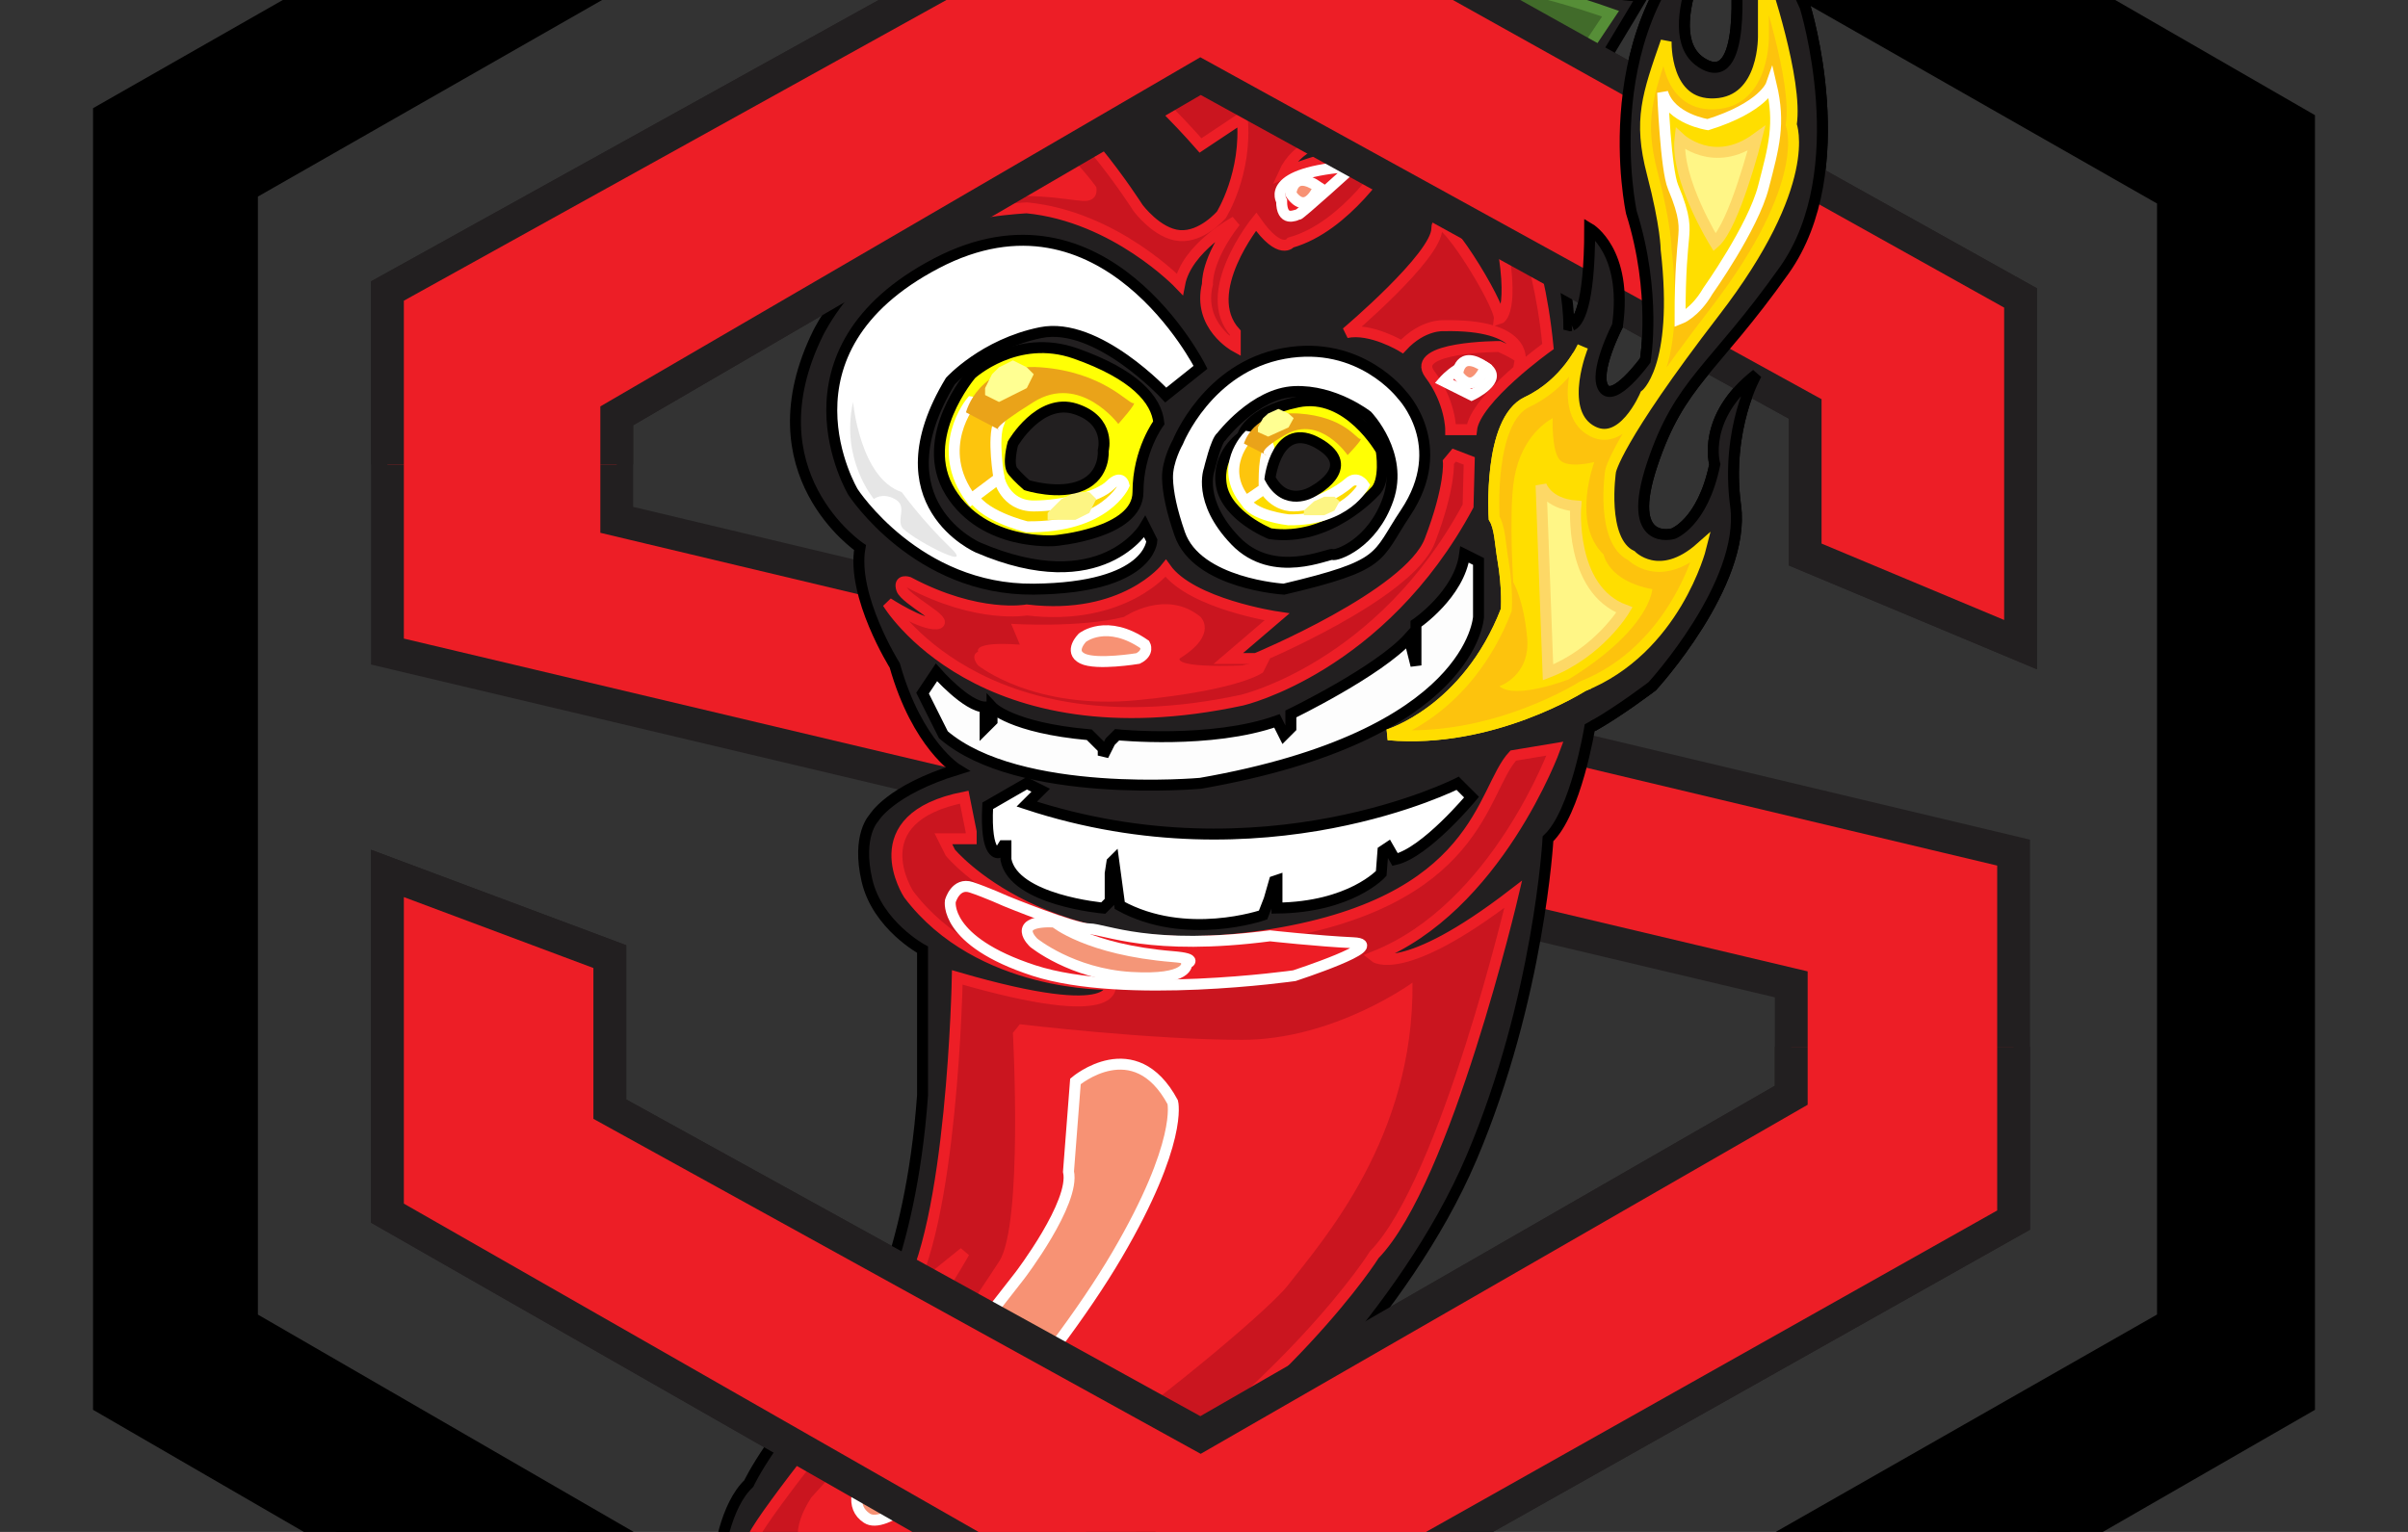<?xml version="1.0" standalone="no"?>
<!-- Generator: Adobe Fireworks 10, Export SVG Extension by Aaron Beall (http://fireworks.abeall.com) . Version: 0.6.1  -->
<!DOCTYPE svg PUBLIC "-//W3C//DTD SVG 1.1//EN" "http://www.w3.org/Graphics/SVG/1.1/DTD/svg11.dtd">
<svg id="media_2_220_140.fw-Page%201" viewBox="0 0 220 140" style="background-color:#ffffff00" version="1.1"
	xmlns="http://www.w3.org/2000/svg" xmlns:xlink="http://www.w3.org/1999/xlink" xml:space="preserve"
	x="0px" y="0px" width="220px" height="140px"
>
	<rect x="0" y="0" width="220" height="140" fill="#333333" stroke="none"/>
	<g id="Layer%201">
		<g>
			<g>
				<path d="M 109.683 -32.961 L 198.571 17.727 L 198.571 121.005 L 109.683 171.694 L 22.064 121.005 L 22.064 17.094 L 109.683 -32.961 ZM 10 10.758 L 10 127.975 L 108.413 185 L 110.952 185 L 210 127.975 L 210 11.391 L 112.222 -45 L 107.778 -45 L 10 10.758 Z" stroke="#000000" stroke-width="3" fill="#000000"/>
				<path d="M 109.683 -14.587 L 35.397 26.598 L 35.397 59.545 L 163.651 89.959 L 163.651 100.096 L 109.683 131.143 L 55.714 101.364 L 55.714 87.424 L 35.397 79.821 L 35.397 110.868 L 109.683 153.32 L 183.968 111.501 L 183.968 77.92 L 56.349 47.507 L 56.349 38.003 L 109.683 6.956 L 164.921 37.369 L 164.921 50.675 L 184.603 58.912 L 184.603 27.231 L 109.683 -14.587 Z" stroke="#221f20" stroke-width="3" fill="#ed1e26"/>
				<g>
					<path d="M 111.587 -29.16 C 111.587 -29.16 114.921 -33.12 120.476 -31.061 C 126.032 -29.001 128.095 -14.587 128.095 -14.587 C 128.095 -14.587 128.413 -12.052 128.095 -5.716 C 128.095 -5.716 133.492 -6.984 136.984 -5.716 C 136.984 -5.716 132.698 -4.449 131.905 -3.182 C 131.905 -3.182 140.159 -3.815 143.968 -1.915 C 147.778 -0.014 150.106 -0.436 150.106 -0.436 C 150.106 -0.436 143.122 11.338 143.122 10.863 C 143.122 10.388 141.429 12.025 141.429 12.025 L 146.508 12.658 C 146.508 12.658 146.667 14.242 143.968 16.46 L 140.794 16.46 C 140.794 16.46 143.333 25.331 143.333 29.766 C 143.333 29.766 145.238 30.399 145.238 20.895 C 145.238 20.895 148.73 22.954 147.778 29.766 C 147.778 29.766 145.556 34.043 146.508 35.468 C 147.46 36.894 150.317 32.934 150.317 32.934 C 150.317 32.934 151.376 26.809 149.048 19.417 C 149.048 19.417 145.238 1.887 157.302 -7.617 C 157.302 -7.617 151.111 2.837 155.397 5.689 C 159.683 8.54 158.571 -2.548 158.571 -2.548 C 158.571 -2.548 157.143 -13.795 164.286 -17.755 C 164.286 -17.755 160.476 -8.568 164.921 0.62 C 164.921 0.62 169.524 15.51 163.016 24.697 C 156.508 33.884 153.492 34.835 150.952 42.438 C 148.413 50.041 152.857 48.774 152.857 48.774 C 152.857 48.774 155.556 47.824 156.667 42.438 C 156.667 42.438 155.397 38.161 160.476 34.201 C 160.476 34.201 157.619 39.112 158.571 46.24 C 159.524 53.368 150.952 62.714 150.952 62.714 C 150.952 62.714 147.619 65.248 145.238 66.515 C 145.238 66.515 143.968 74.277 141.429 76.653 C 141.429 76.653 140.635 91.226 134.445 105.799 C 128.254 120.372 114.762 132.411 114.762 132.411 C 114.762 132.411 103.333 142.39 88.73 148.884 C 77.32 153.959 69.398 149.943 66.48 147.944 C 65.663 147.385 65.317 145.162 65.362 144.618 C 65.587 141.9 66.316 137.566 68.413 135.578 C 68.413 135.578 70.476 130.985 78.571 122.273 C 78.571 122.273 83.175 115.461 84.286 100.096 L 84.286 86.791 C 84.286 86.791 80.159 84.573 79.206 80.454 C 78.254 76.336 79.841 74.752 79.841 74.752 C 79.841 74.752 81.27 72.218 87.46 70.317 C 87.46 70.317 83.809 68.099 81.746 60.813 C 81.746 60.813 77.778 54.477 78.571 50.041 C 78.571 50.041 68.413 43.23 74.762 30.399 C 74.762 30.399 77.619 24.539 83.016 22.163 C 83.016 22.163 82.064 15.193 84.921 10.124 C 87.778 5.055 90 3.788 90 3.788 C 90 3.788 93.333 1.412 94.444 1.253 L 97.619 3.154 L 103.968 3.154 C 103.968 3.154 101.905 -0.489 92.54 -1.281 C 92.54 -1.281 89.365 -3.815 103.333 -4.449 C 103.333 -4.449 91.746 -11.894 98.254 -22.824 C 98.254 -22.824 102.381 -13.953 117.936 -10.152 C 117.936 -10.152 121.111 -9.36 125.556 -6.984 C 125.556 -6.984 125.714 -19.18 111.587 -29.16 Z" stroke="#000000" stroke-width="1" fill="#221f20"/>
					<path d="M 68.836 140.436 C 69.917 138.143 78.995 126.919 78.995 126.919 C 83.228 123.118 88.095 114.458 88.095 114.458 L 82.593 118.894 C 87.037 112.346 87.46 89.325 87.46 89.325 C 102.698 93.76 101.429 89.959 101.429 89.959 C 101.429 89.959 89.471 90.275 83.016 81.722 C 83.016 81.722 78.466 74.752 88.095 72.851 L 88.73 76.019 L 88.73 76.653 L 86.191 76.653 L 86.825 77.92 C 86.825 77.92 95.503 88.48 115.397 85.523 C 135.291 82.567 135.291 72.218 138.254 69.05 L 142.064 68.416 C 142.064 68.416 136.773 82.989 125.556 87.424 C 125.556 87.424 128.095 89.536 138.254 81.722 C 138.254 81.722 132.116 107.911 125.556 114.669 C 125.556 114.669 117.936 126.919 98.254 140.014 C 98.254 140.014 80.688 151.841 69.471 146.772 C 69.471 146.772 67.143 144.027 68.836 140.436 Z" stroke="#ed1e26" stroke-width="1" fill="#ca151f"/>
					<path d="M 129.048 89.8 C 129.048 89.8 121.905 95.028 113.492 95.028 C 105.079 95.028 93.175 93.602 93.175 93.602 L 92.54 94.394 C 92.54 94.394 93.492 111.977 91.27 115.303 C 89.048 118.629 86.032 123.857 74.127 136.846 C 72.381 139.539 72.221 142.089 75.268 143.455 C 83.492 147.142 114.813 121.121 117.619 117.521 C 120.952 113.244 129.206 103.898 129.048 89.8 Z" fill="#ed1e26"/>
					<path d="M 98.254 98.829 C 98.254 98.829 103.651 94.236 107.143 100.73 C 107.143 100.73 108.095 104.373 102.064 114.669 C 96.032 124.966 82.381 140.806 79.206 138.747 C 76.032 136.687 81.958 130.932 81.958 130.932 L 93.175 116.57 C 93.175 116.57 98.254 109.917 97.619 107.066 L 98.254 98.829 Z" stroke="#ffffff00" stroke-width="1" fill="#f79274"/>
					<path d="M 116.032 85.523 C 116.032 85.523 120.317 85.999 123.651 86.157 C 126.984 86.315 118.254 89.167 118.254 89.167 C 118.254 89.167 102.698 91.384 94.444 88.692 C 86.191 85.999 86.825 82.355 86.825 82.355 C 86.825 82.355 87.302 80.613 88.73 81.088 C 90.159 81.563 91.905 82.355 91.905 82.355 C 91.905 82.355 98.095 84.89 99.524 84.89 C 100.952 84.89 105.079 86.949 116.032 85.523 Z" stroke="#ffffff00" stroke-width="1" fill="#ed1d25"/>
					<path d="M 108.413 88.058 C 108.413 88.058 108.73 89.642 103.333 89.325 C 97.936 89.008 94.444 86.157 94.444 86.157 C 94.444 86.157 92.222 84.098 96.349 84.256 C 96.349 84.256 99.365 86.791 107.143 87.424 C 109.675 87.63 108.413 88.058 108.413 88.058 Z" stroke="#ffffff00" stroke-width="1" fill="#f49678"/>
					<path d="M 95.079 72.218 L 93.809 71.584 L 90.238 73.643 C 90 78.395 91.27 77.92 91.27 77.92 L 91.667 77.287 L 91.905 77.287 L 91.905 78.554 C 92.619 82.276 100.794 82.989 100.794 82.989 L 101.429 82.355 L 101.429 79.821 L 101.587 78.791 L 101.746 78.633 L 102.302 82.751 C 108.333 86.078 115.397 83.623 115.397 83.623 L 115.952 82.197 L 116.429 80.534 L 116.667 80.454 L 116.667 82.989 C 123.413 82.91 126.191 79.821 126.191 79.821 L 126.349 77.762 L 126.825 77.445 L 127.46 78.554 C 130.238 77.92 134.445 72.851 134.445 72.851 L 133.175 71.584 C 133.175 71.584 115.476 80.613 93.809 73.485 L 95.079 72.218 Z" stroke="#000000" stroke-width="1" fill="#ffffff"/>
					<path d="M 135.079 56.377 C 135.079 56.377 134.603 67.228 109.683 71.584 C 109.683 71.584 93.095 73.089 86.191 67.149 L 84.286 63.347 L 85.556 61.446 C 85.556 61.446 88.333 64.614 90 64.614 L 90 66.515 L 90.635 65.882 L 90.635 64.614 C 90.635 64.614 92.381 66.515 99.524 67.149 L 100.794 68.416 L 100.794 69.05 L 101.429 67.782 L 102.064 67.149 C 102.064 67.149 110.635 68.02 116.667 65.882 L 117.302 67.149 L 117.936 66.515 L 117.936 65.248 C 117.936 65.248 125.952 61.367 128.73 58.278 L 129.365 60.813 L 129.365 58.278 L 129.365 57.011 C 129.365 57.011 133.333 54.318 133.81 50.675 L 135.079 51.309 L 135.079 56.377 Z" stroke="#000000" stroke-width="1" fill="#fdfdfd"/>
					<path d="M 83.016 53.209 C 83.016 53.209 82.064 52.893 82.381 53.843 C 82.698 54.793 86.931 56.905 85.556 57.011 C 84.18 57.117 81.111 55.11 81.111 55.11 C 81.111 55.11 89.471 69.155 113.492 63.981 C 113.492 63.981 126.191 61.024 134.127 46.24 L 134.233 42.121 L 132.857 41.593 L 132.328 42.227 C 132.328 42.227 132.54 44.444 130.635 49.408 C 128.73 54.371 114.762 60.179 114.762 60.179 L 112.222 60.179 L 116.667 56.377 C 116.667 56.377 108.836 55.216 106.508 51.942 C 106.508 51.942 102.698 56.8 93.809 55.744 C 93.809 55.744 89.365 56.589 83.016 53.209 Z" stroke="#ed1e26" stroke-width="1" fill="#ca151f"/>
					<path d="M 102.698 56.377 C 102.698 56.377 106.508 53.764 109.683 56.377 C 109.683 56.377 111.349 57.961 107.778 60.179 C 107.778 60.179 107.143 61.05 113.492 60.813 L 116.032 60.179 L 115.397 61.446 C 115.397 61.446 113.492 63.03 103.968 63.981 C 94.444 64.931 89.365 60.813 89.365 60.813 C 89.365 60.813 88.571 59.941 89.365 59.545 C 89.365 59.545 88.809 58.595 93.175 58.912 L 92.381 57.011 C 92.381 57.011 98.651 57.407 102.698 56.377 Z" fill="#ed1e26"/>
					<path d="M 103.968 60.179 C 103.968 60.179 100.159 60.813 98.889 60.179 C 97.619 59.545 98.889 58.278 98.889 58.278 C 98.889 58.278 101.111 56.483 104.603 58.912 C 104.603 58.912 105.026 59.651 103.968 60.179 Z" stroke="#ffffff00" stroke-width="1" fill="#f79274"/>
					<path d="M 109.683 33.568 C 109.683 33.568 100.9 16.038 85.556 24.063 C 70.212 32.089 77.936 44.972 77.936 44.972 C 77.936 44.972 83.757 53.949 94.444 53.843 C 105.132 53.737 105.238 49.408 105.238 49.408 L 104.603 48.141 C 104.603 48.141 100.688 54.899 89.365 50.041 C 89.365 50.041 80.053 46.029 86.825 34.835 C 86.825 34.835 89.894 31.456 95.079 30.399 C 100.265 29.343 106.508 36.102 106.508 36.102 L 109.683 33.568 Z" stroke="#000000" stroke-width="1" fill="#ffffff"/>
					<path d="M 105.873 38.636 C 105.873 38.636 103.968 41.171 103.968 44.972 C 103.968 48.774 96.349 49.408 96.349 49.408 C 96.349 49.408 89.894 49.936 86.825 44.972 C 83.757 40.009 88.73 34.201 88.73 34.201 C 88.73 34.201 92.857 30.399 98.254 32.3 C 103.651 34.201 105.661 36.524 105.873 38.636 Z" stroke="#000000" stroke-width="1" fill="#ffff04"/>
					<path d="M 102.698 44.339 C 102.698 44.339 101.005 48.246 93.809 48.141 C 93.809 48.141 89.365 47.084 88.73 44.972 C 88.095 42.86 91.27 43.705 91.27 43.705 C 91.27 43.705 91.799 46.24 94.444 46.24 C 97.09 46.24 100.37 45.395 101.429 44.339 C 102.487 43.283 102.698 44.339 102.698 44.339 Z" stroke="#ffffff00" stroke-width="1" fill="#fcda00"/>
					<path d="M 88.73 36.736 C 88.73 36.736 85.238 40.96 88.73 45.606 L 91.27 43.705 C 91.27 43.705 90.635 40.009 91.27 38.636 C 91.905 37.264 88.73 36.736 88.73 36.736 Z" stroke="#ffffff00" stroke-width="1" fill="#fdc50d"/>
					<path d="M 91.27 39.27 L 88.254 37.686 C 88.254 37.686 89.365 33.145 95.079 33.568 C 100.794 33.99 103.122 36.947 103.545 36.841 C 103.968 36.736 102.169 38.742 102.169 38.742 C 102.169 38.742 98.677 34.096 94.444 36.736 C 90.212 39.376 91.27 39.27 91.27 39.27 Z" fill="#eaa319"/>
					<path d="M 90 35.468 L 90 36.102 L 91.27 36.736 L 92.54 36.102 L 93.809 35.468 L 94.444 34.201 L 93.809 33.568 L 92.54 32.934 L 91.27 33.568 L 90.635 34.201 L 90 35.468 Z" fill="#ffff92"/>
					<path d="M 98.254 44.972 L 99.524 44.972 L 100.159 45.606 L 99.524 46.873 L 98.254 47.507 L 96.984 47.507 L 95.714 47.507 L 95.714 46.873 L 96.349 46.24 L 96.984 45.606 L 98.254 44.972 Z" fill="#fdf583"/>
					<path d="M 92.54 40.537 C 92.54 40.537 94.974 36.313 98.254 37.369 C 101.534 38.425 100.794 41.171 100.794 41.171 C 100.794 41.171 101.005 43.388 98.889 44.339 C 96.772 45.289 93.809 44.339 93.809 44.339 C 93.809 44.339 93.069 43.705 92.54 43.072 C 92.011 42.438 92.54 40.537 92.54 40.537 Z" stroke="#000000" stroke-width="1" fill="#221f20"/>
					<path d="M 107.778 25.964 C 107.778 25.964 101.905 19.787 93.809 18.994 C 93.809 18.994 87.302 19.311 85.556 20.895 C 85.556 20.895 85.079 13.292 86.825 11.391 C 86.825 11.391 89.048 7.906 93.175 8.223 C 97.302 8.54 103.968 18.994 103.968 18.994 C 103.968 18.994 105.714 21.37 107.778 21.529 C 109.841 21.687 111.587 19.628 111.587 19.628 C 111.587 19.628 113.968 15.826 113.492 10.758 L 109.683 13.292 C 109.683 13.292 104.444 7.273 102.064 6.322 C 99.683 5.372 105.238 5.689 105.238 5.689 C 105.238 5.689 109.365 6.164 110.317 7.59 C 110.317 7.59 112.381 7.59 107.778 4.421 C 107.778 4.421 123.809 0.62 129.365 5.689 C 134.921 10.758 137.46 16.143 137.619 17.727 C 137.619 17.727 140.476 22.004 141.429 31.667 C 141.429 31.667 134.762 36.419 134.445 39.27 L 132.54 39.27 C 132.54 39.27 132.54 36.736 130.635 34.201 C 128.73 31.667 136.984 31.667 136.984 31.667 C 136.984 31.667 139.206 32.617 138.889 32.934 C 138.889 32.934 139.524 29.607 131.905 29.766 C 131.905 29.766 130 29.607 128.095 31.667 C 128.095 31.667 125.238 29.924 123.016 30.399 C 123.016 30.399 131.27 23.43 131.27 20.895 C 131.27 18.361 137.143 27.865 136.984 29.132 C 136.984 29.132 138.571 28.657 136.984 20.895 C 135.397 13.134 128.095 10.758 128.095 10.758 L 128.095 12.025 C 128.095 12.025 119.524 10.916 117.302 15.826 C 117.302 15.826 124.127 12.817 126.825 14.559 C 126.825 14.559 123.016 20.737 117.936 22.163 C 117.936 22.163 116.984 23.43 114.762 20.262 C 114.762 20.262 109.524 26.756 112.857 30.399 L 112.857 31.667 C 112.857 31.667 109.365 29.766 110.317 25.964 C 110.317 25.964 110.159 23.747 112.857 20.262 C 112.857 20.262 108.413 22.638 107.778 25.964 Z" stroke="#ed1e26" stroke-width="1" fill="#ca151f"/>
					<path d="M 107.619 40.379 C 107.619 40.379 110.317 33.568 117.302 32.3 C 124.286 31.033 128.095 36.102 128.095 36.102 C 128.095 36.102 132.54 40.696 128.413 46.873 C 125.671 50.978 126.667 51.625 117.302 53.843 C 117.302 53.843 109.365 53.368 107.778 48.774 C 107.055 46.681 106.702 45.041 106.667 43.705 C 106.625 42.109 107.619 40.379 107.619 40.379 Z" stroke="#000000" stroke-width="1" fill="#ffffff"/>
					<path d="M 111.587 39.904 C 111.587 39.904 114.603 35.944 118.254 35.785 C 121.905 35.627 124.921 38.003 124.921 38.003 C 124.921 38.003 128.254 41.488 126.825 45.606 C 125.397 49.724 122.064 50.833 121.746 50.675 C 121.429 50.517 116.349 53.051 112.857 49.408 C 109.365 45.764 110.476 42.913 110.476 42.913 C 110.476 42.913 111.111 40.22 111.587 39.904 Z" stroke="#000000" stroke-width="1" fill="#221f20"/>
					<path d="M 125.556 44.972 C 125.556 44.972 121.429 49.566 116.032 48.774 C 116.032 48.774 112.064 47.19 111.587 44.339 C 111.111 41.488 113.492 39.904 113.492 39.904 C 113.492 39.904 113.968 37.686 118.571 36.736 C 123.175 35.785 126.191 41.171 126.191 41.171 C 126.191 41.171 126.667 44.022 125.556 44.972 Z" stroke="#000000" stroke-width="1" fill="#ffff04"/>
					<path d="M 124.603 44.339 C 124.603 44.339 123.009 47.576 117.726 47.505 C 117.726 47.505 114.276 47.12 113.809 45.712 C 113.343 44.304 115.397 44.444 115.397 44.444 C 115.397 44.444 116.25 46.238 118.192 46.238 C 120.134 46.238 122.451 44.832 123.228 44.128 C 124.004 43.424 124.603 44.339 124.603 44.339 Z" stroke="#ffffff00" stroke-width="1" fill="#fcda00"/>
					<path d="M 113.997 39.903 C 113.997 39.903 111.246 42.72 113.809 45.817 L 115.503 44.656 C 115.503 44.656 115.395 42.085 115.861 41.17 C 116.327 40.255 113.997 39.903 113.997 39.903 Z" stroke="#ffffff00" stroke-width="1" fill="#fdc50d"/>
					<path d="M 115.714 41.593 L 113.647 40.537 C 113.647 40.537 114.463 37.51 118.658 37.791 C 122.853 38.073 123.975 40.185 124.286 40.115 C 124.597 40.044 123.122 41.593 123.122 41.593 C 123.122 41.593 120.621 37.933 117.513 39.692 C 114.406 41.452 115.714 41.593 115.714 41.593 Z" fill="#eaa319"/>
					<path d="M 114.929 39.059 L 114.929 39.481 L 115.861 39.903 L 116.793 39.481 L 117.726 39.059 L 118.192 38.214 L 117.726 37.791 L 116.793 37.369 L 115.861 37.791 L 115.395 38.214 L 114.929 39.059 Z" fill="#ffff92"/>
					<path d="M 120.989 45.394 L 121.921 45.394 L 122.387 45.816 L 121.921 46.661 L 120.989 47.083 L 120.056 47.083 L 119.124 47.083 L 119.124 46.661 L 119.59 46.238 L 120.056 45.816 L 120.989 45.394 Z" fill="#fdf583"/>
					<path d="M 116.032 43.705 C 116.032 43.705 116.667 38.32 120.476 40.537 C 124.286 42.755 119.841 44.972 119.841 44.972 C 119.841 44.972 117.46 46.398 116.032 43.705 Z" stroke="#000000" stroke-width="1" fill="#221f20"/>
					<path d="M 126.825 67.149 C 126.825 67.149 134.021 65.037 137.619 55.744 C 137.619 55.744 137.773 53.84 137.302 51.111 C 137.072 49.783 137.041 48.199 136.508 47.349 C 136.508 47.349 135.926 38.425 139.524 36.736 C 143.122 35.046 144.603 31.667 144.603 31.667 C 144.603 31.667 142.275 37.369 145.238 39.27 C 148.201 41.171 150.317 36.102 150.317 36.102 C 150.317 36.102 153.492 33.779 152.222 22.796 C 152.222 22.796 152.222 20.684 150.952 15.826 C 149.683 10.969 150.529 8.646 152.222 3.788 C 152.222 3.788 152.011 9.702 156.667 9.49 C 161.323 9.279 161.111 3.154 161.111 3.154 L 161.111 -1.915 C 161.111 -1.915 164.286 7.378 163.651 11.391 C 163.651 11.391 165.767 16.671 156.667 28.499 C 147.566 40.326 147.143 43.072 147.143 43.072 C 147.143 43.072 146.19 49.408 149.048 50.781 C 149.048 50.781 151.587 53.421 155.397 50.041 C 155.397 50.041 153.069 59.334 144.603 62.714 C 144.603 62.714 136.349 67.994 126.825 67.149 Z" stroke="#ffdd00" stroke-width="1" fill="#fdc30d"/>
					<path d="M 136.984 62.714 C 136.984 62.714 139.841 61.763 139.524 58.278 C 139.206 54.793 138.254 53.209 138.254 53.209 C 138.254 53.209 137.889 47.495 138.254 44.339 C 138.73 40.22 141.111 38.636 141.852 38.214 C 141.852 38.214 141.746 41.171 142.487 42.016 C 143.227 42.86 145.661 42.227 145.661 42.227 C 145.661 42.227 143.545 47.824 146.508 50.675 C 146.508 50.675 146.931 53.104 150.952 53.843 C 150.952 53.843 150.847 57.433 143.333 62.08 C 143.333 62.08 138.466 63.981 136.984 62.714 Z" fill="#ffde00"/>
					<path d="M 156.032 26.598 C 156.032 26.598 160.159 20.79 161.111 17.094 C 162.064 13.398 162.672 11.338 161.825 7.748 C 161.825 7.748 161.111 9.807 156.032 11.391 C 156.032 11.391 152.645 10.89 151.905 8.461 C 151.905 8.461 152.181 15.499 152.857 17.094 C 154.021 19.839 153.899 20.773 153.81 21.846 C 153.73 22.796 153.492 24.697 153.492 29.132 C 153.492 29.132 154.868 28.604 156.032 26.598 Z" stroke="#ffffff00" stroke-width="1" fill="#ffde00"/>
					<path d="M 153.492 12.658 C 153.492 12.658 156.561 15.51 160.476 12.658 C 160.476 12.658 158.466 20.578 156.667 22.163 C 156.667 22.163 153.069 16.355 153.492 12.658 Z" stroke="#fdd866" stroke-width="1" fill="#fff686"/>
					<path d="M 140.794 44.339 C 140.794 44.339 141.323 46.029 143.968 46.24 C 143.968 46.24 143.333 53.843 148.413 55.744 C 148.413 55.744 146.085 59.651 141.429 61.446 L 140.794 44.339 Z" stroke="#fdd866" stroke-width="1" fill="#fff686"/>
					<path d="M 77.936 36.736 C 77.936 36.736 78.571 43.705 82.381 44.972 C 82.381 44.972 84.286 47.612 86.825 50.041 C 89.365 52.47 82.804 48.985 82.381 48.141 C 81.958 47.296 82.91 46.24 81.746 45.606 C 80.582 44.972 79.841 45.606 79.841 45.606 C 79.841 45.606 76.772 42.016 77.936 36.736 Z" fill="#e6e6e6"/>
					<path d="M 88.095 18.361 C 88.095 18.361 85.873 14.137 90 11.391 C 94.127 8.646 100.159 17.094 100.159 17.094 C 100.159 17.094 100.476 18.466 98.889 18.361 C 97.302 18.255 93.915 17.41 88.095 18.361 Z" fill="#ed1e26"/>
					<path d="M 90 13.292 C 90 13.292 91.481 10.758 93.809 13.292 C 96.138 15.826 93.175 15.826 93.175 15.826 C 93.175 15.826 91.376 16.143 90 13.292 Z" fill="#f79274"/>
					<path d="M 112.857 5.689 C 112.857 5.689 119.418 1.359 128.73 7.59 C 128.73 7.59 130.423 10.546 122.381 10.758 C 114.339 10.969 112.857 5.689 112.857 5.689 Z" stroke="#ffffff00" stroke-width="1" fill="#ed1e26"/>
					<path d="M 117.936 7.59 C 117.936 7.59 117.302 5.583 119.841 5.689 C 122.381 5.794 123.016 6.956 123.016 6.956 C 123.016 6.956 122.91 8.117 121.746 8.223 C 120.582 8.329 118.466 8.54 117.936 7.59 Z" stroke="#ffffff00" stroke-width="1" fill="#f79274"/>
					<path d="M 117.09 18.361 C 117.09 18.361 115.397 15.721 123.651 15.193 C 123.651 15.193 118.783 19.628 118.571 19.628 C 118.36 19.628 117.09 20.367 117.09 18.361 Z" stroke="#ffffff00" stroke-width="1" fill="#ed1e26"/>
					<path d="M 117.936 17.727 C 117.936 17.727 118.042 15.404 120.476 17.094 C 120.476 17.094 119.418 19.839 117.936 17.727 Z" stroke="#ffffff00" stroke-width="1" fill="#f79274"/>
					<path d="M 131.905 34.835 C 131.905 34.835 133.968 32.459 135.714 33.568 C 137.46 34.676 134.445 36.102 134.445 36.102 L 131.905 34.835 Z" stroke="#ffffff00" stroke-width="1" fill="#ed1e26"/>
					<path d="M 133.175 34.201 C 133.175 34.201 133.28 31.878 135.714 33.568 C 135.714 33.568 134.656 36.313 133.175 34.201 Z" stroke="#ffffff00" stroke-width="1" fill="#f79274"/>
					<path d="M 102.698 -8.884 C 102.698 -8.884 97.619 -15.115 98.889 -19.445 C 98.889 -19.445 97.619 -15.115 116.032 -8.884 C 116.032 -8.884 124.074 -5.928 127.46 -2.548 L 128.095 -1.281 C 128.095 -1.281 133.069 -3.71 147.143 1.253 L 142.064 8.857 C 142.064 8.857 142.593 4.738 133.81 1.887 C 133.81 1.887 128.201 0.303 126.825 1.887 C 126.825 1.887 117.513 -8.356 102.698 -8.884 Z" stroke="#568e37" stroke-width="1" fill="#416b2a"/>
					<path d="M 104.603 -2.548 L 104.603 0.62 C 104.603 0.62 102.698 -1.915 98.254 -1.915 L 104.603 -2.548 Z" stroke="#568e37" stroke-width="1" fill="#416b2a"/>
					<path d="M 115.397 -28.526 C 115.397 -28.526 117.619 -30.005 119.206 -29.793 C 119.206 -29.793 126.296 -21.029 126.825 -11.419 C 126.825 -11.419 123.228 -22.824 115.397 -28.526 Z" stroke="#568e37" stroke-width="1" fill="#416b2a"/>
					<path d="M 129.365 -4.449 C 129.365 -4.449 132.645 -5.083 133.81 -5.083 L 130.635 -3.815 L 129.365 -4.449 Z" stroke="#568e37" stroke-width="1" fill="none"/>
					<path d="M 140.159 13.926 C 140.37 13.503 144.603 14.348 145.238 13.926 C 145.238 13.926 144.709 14.454 140.794 15.193 C 140.794 15.193 139.947 14.348 140.159 13.926 Z" stroke="#568e37" stroke-width="1" fill="#416b2a"/>
				</g>
				<path d="M 56.349 42.438 L 56.349 38.003 L 109.683 6.956 L 164.921 37.369 L 164.921 50.675 L 184.603 58.912 L 184.603 27.231 L 109.683 -14.587 L 35.397 26.598 L 35.397 42.438 " stroke="#221f20" stroke-width="3" fill="#ed1e26"/>
				<path d="M 163.651 95.661 L 163.651 100.096 L 109.683 131.143 L 55.714 101.364 L 55.714 87.424 L 35.397 79.821 L 35.397 110.868 L 109.683 153.32 L 183.968 111.501 L 183.968 95.661 " stroke="#221f20" stroke-width="3" fill="#ed1e26"/>
				<g>
					<path d="M 143.602 29.73 C 144.127 29.5 145.238 28.155 145.238 20.895 C 145.238 20.895 148.73 22.954 147.778 29.766 C 147.778 29.766 145.556 34.043 146.508 35.468 C 147.46 36.894 150.317 32.934 150.317 32.934 C 150.317 32.934 151.376 26.809 149.048 19.417 C 149.048 19.417 145.238 1.887 157.302 -7.617 C 157.302 -7.617 151.111 2.837 155.397 5.689 C 159.683 8.54 158.571 -2.548 158.571 -2.548 C 158.571 -2.548 157.143 -13.795 164.286 -17.755 C 164.286 -17.755 160.476 -8.568 164.921 0.62 C 164.921 0.62 169.524 15.51 163.016 24.697 C 156.508 33.884 153.492 34.835 150.952 42.438 C 148.413 50.041 152.857 48.774 152.857 48.774 C 152.857 48.774 155.556 47.824 156.667 42.438 C 156.667 42.438 155.397 38.161 160.476 34.201 C 160.476 34.201 157.619 39.112 158.571 46.24 C 159.524 53.368 150.952 62.714 150.952 62.714 C 150.952 62.714 147.906 65.029 145.558 66.341 " stroke="#000000" stroke-width="1" fill="#221f20"/>
					<path d="M 126.825 67.149 C 126.825 67.149 134.021 65.037 137.619 55.744 C 137.619 55.744 137.773 53.84 137.302 51.111 C 137.072 49.783 137.041 48.199 136.508 47.349 C 136.508 47.349 135.926 38.425 139.524 36.736 C 143.122 35.046 144.603 31.667 144.603 31.667 C 144.603 31.667 142.275 37.369 145.238 39.27 C 148.201 41.171 150.317 36.102 150.317 36.102 C 150.317 36.102 153.492 33.779 152.222 22.796 C 152.222 22.796 152.222 20.684 150.952 15.826 C 149.683 10.969 150.529 8.646 152.222 3.788 C 152.222 3.788 152.011 9.702 156.667 9.49 C 161.323 9.279 161.111 3.154 161.111 3.154 L 161.111 -1.915 C 161.111 -1.915 164.286 7.378 163.651 11.391 C 163.651 11.391 165.767 16.671 156.667 28.499 C 147.566 40.326 147.143 43.072 147.143 43.072 C 147.143 43.072 146.19 49.408 149.048 50.781 C 149.048 50.781 151.587 53.421 155.397 50.041 C 155.397 50.041 153.069 59.334 144.603 62.714 C 144.603 62.714 136.349 67.994 126.825 67.149 Z" stroke="#ffdd00" stroke-width="1" fill="#fdc30d"/>
					<path d="M 136.984 62.714 C 136.984 62.714 139.841 61.763 139.524 58.278 C 139.206 54.793 138.254 53.209 138.254 53.209 C 138.254 53.209 137.889 47.495 138.254 44.339 C 138.73 40.22 141.111 38.636 141.852 38.214 C 141.852 38.214 141.746 41.171 142.487 42.016 C 143.227 42.86 145.661 42.227 145.661 42.227 C 145.661 42.227 143.545 47.824 146.508 50.675 C 146.508 50.675 146.931 53.104 150.952 53.843 C 150.952 53.843 150.847 57.433 143.333 62.08 C 143.333 62.08 138.466 63.981 136.984 62.714 Z" fill="#ffde00"/>
					<path d="M 156.032 26.598 C 156.032 26.598 160.159 20.79 161.111 17.094 C 162.064 13.398 162.672 11.338 161.825 7.748 C 161.825 7.748 161.111 9.807 156.032 11.391 C 156.032 11.391 152.645 10.89 151.905 8.461 C 151.905 8.461 152.181 15.499 152.857 17.094 C 154.021 19.839 153.899 20.773 153.81 21.846 C 153.73 22.796 153.492 24.697 153.492 29.132 C 153.492 29.132 154.868 28.604 156.032 26.598 Z" stroke="#ffffff00" stroke-width="1" fill="#ffde00"/>
					<path d="M 153.492 12.658 C 153.492 12.658 156.561 15.51 160.476 12.658 C 160.476 12.658 158.466 20.578 156.667 22.163 C 156.667 22.163 153.069 16.355 153.492 12.658 Z" stroke="#fdd866" stroke-width="1" fill="#fff686"/>
					<path d="M 140.794 44.339 C 140.794 44.339 141.323 46.029 143.968 46.24 C 143.968 46.24 143.333 53.843 148.413 55.744 C 148.413 55.744 146.085 59.651 141.429 61.446 L 140.794 44.339 Z" stroke="#fdd866" stroke-width="1" fill="#fff686"/>
				</g>
			</g>
		</g>
	</g>
</svg>